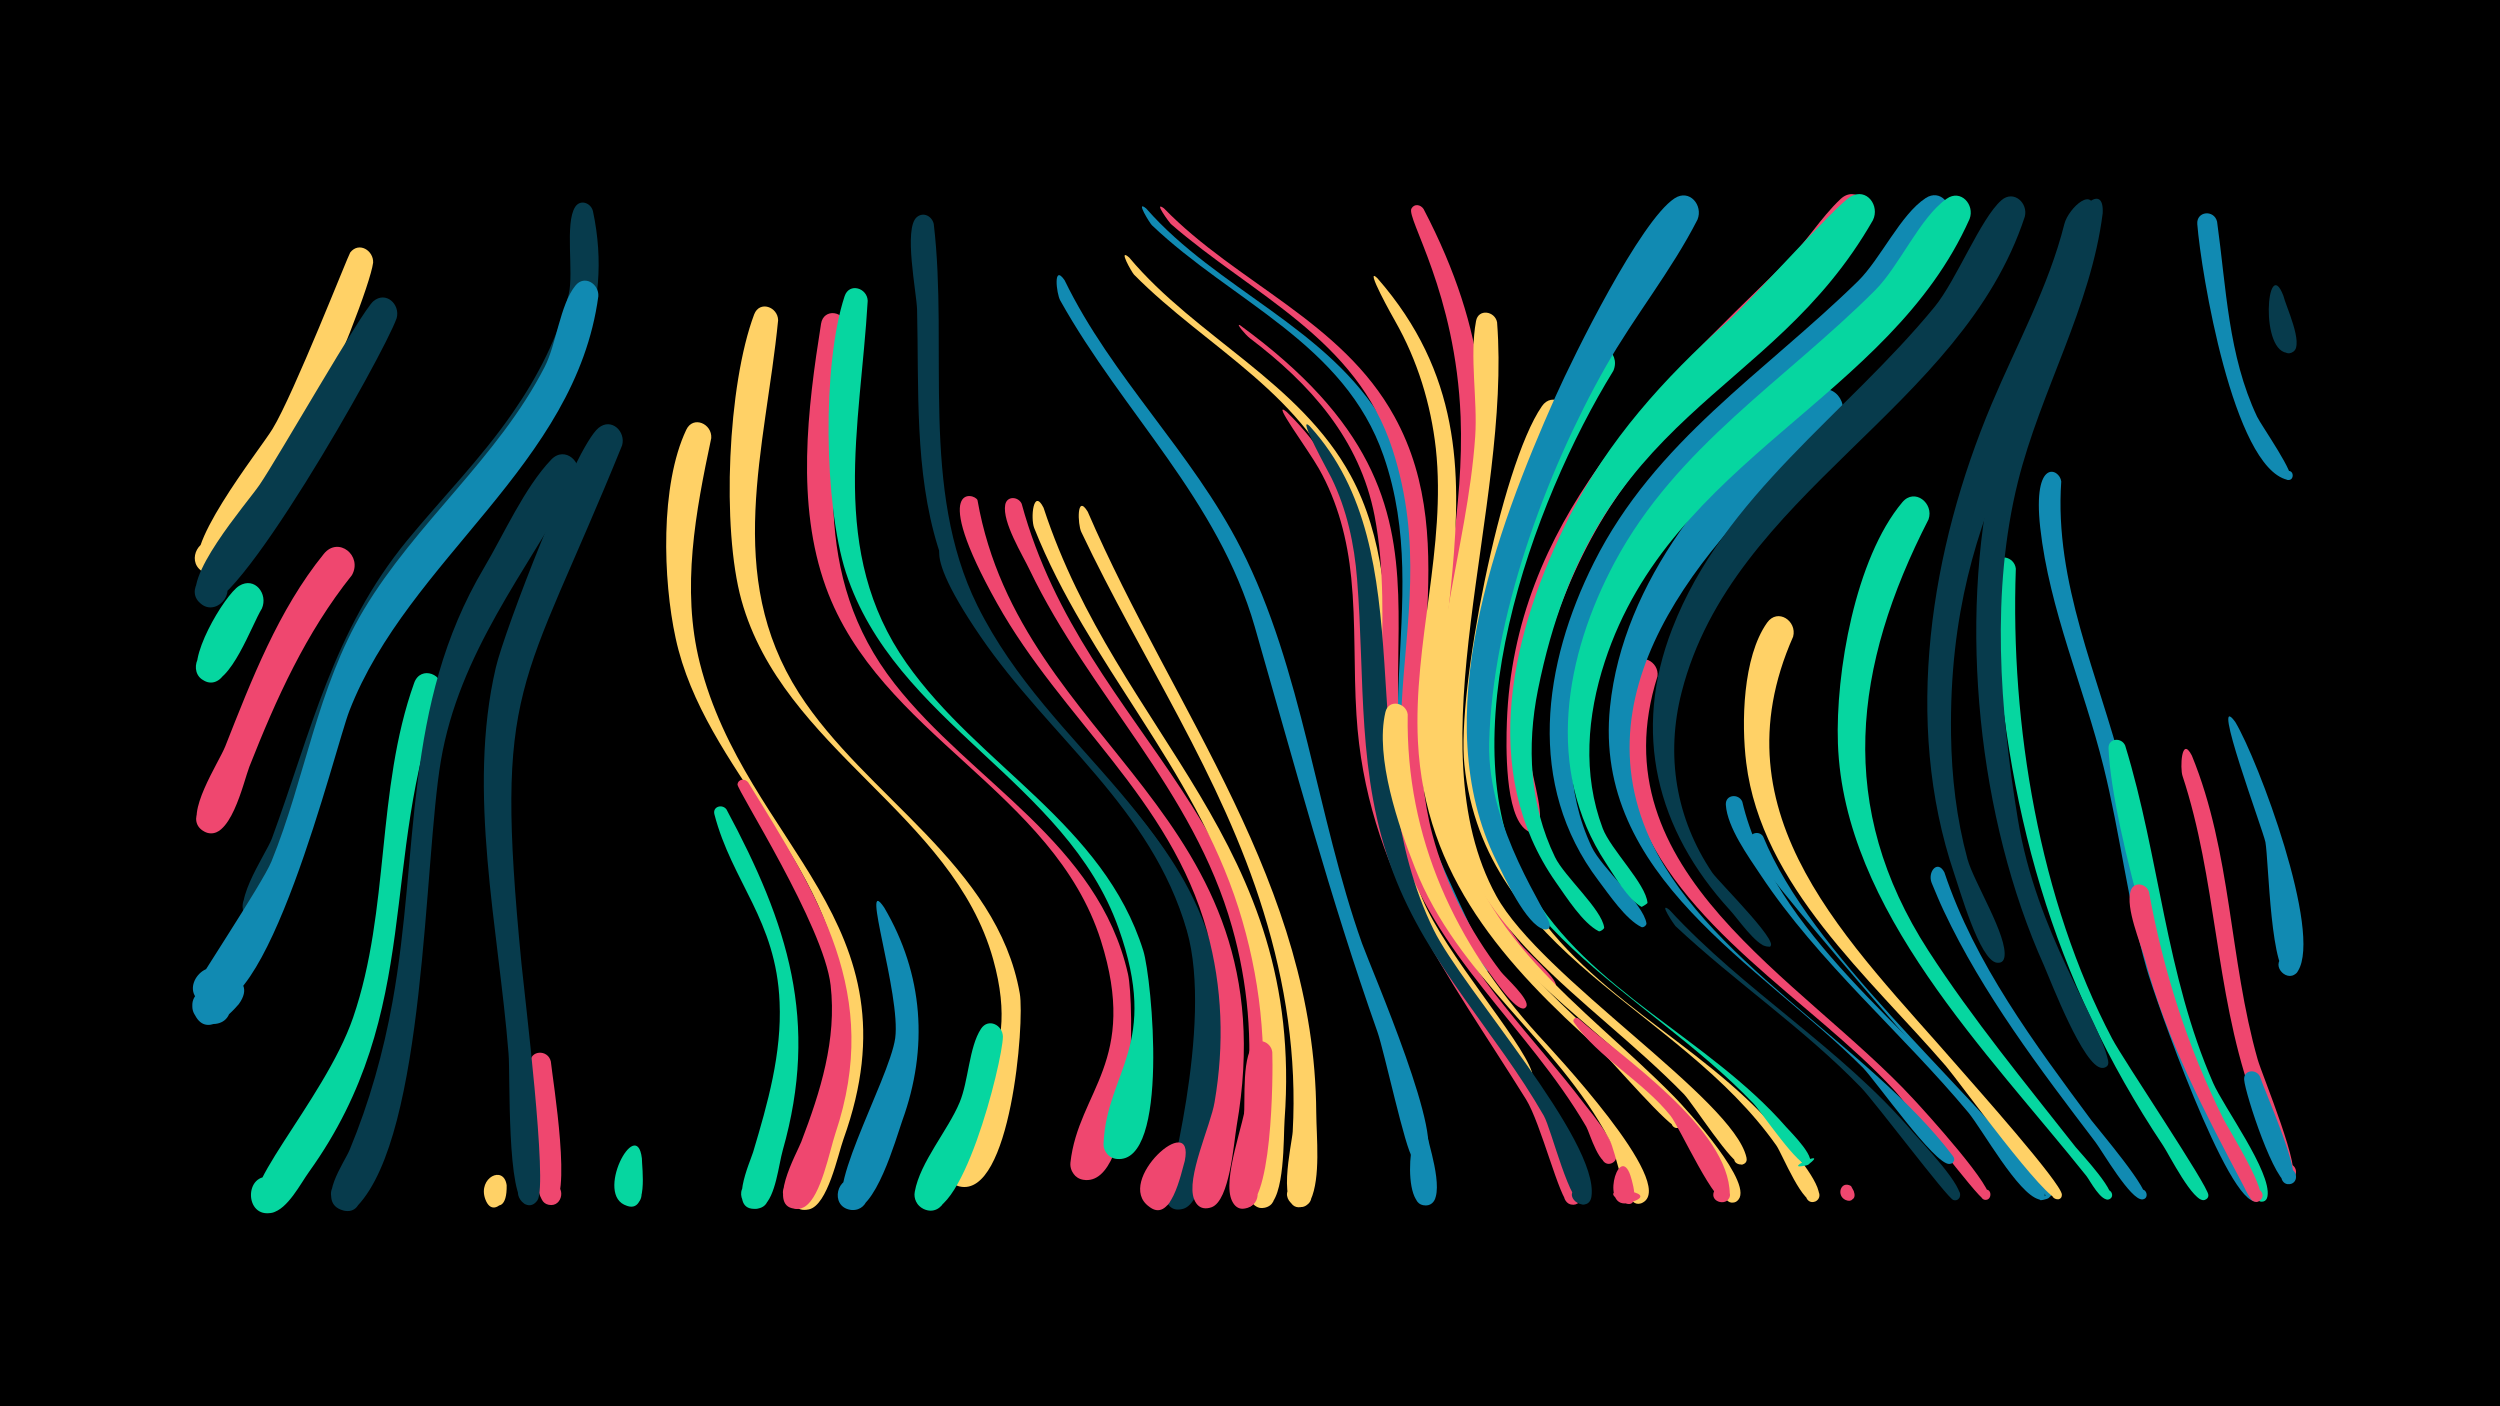<svg width="1200" height="675" viewBox="-500 -500 1200 675" xmlns="http://www.w3.org/2000/svg"><path d="M-500-500h1200v675h-1200z" fill="#000"/><path d=""  fill="#06d6a0" /><path d=""  fill="#073b4c" /><path d=""  fill="#ef476f" /><path d=""  fill="#073b4c" /><path d=""  fill="#073b4c" /><path d=""  fill="#118ab2" /><path d=""  fill="#06d6a0" /><path d=""  fill="#073b4c" /><path d=""  fill="#073b4c" /><path d=""  fill="#ef476f" /><path d="M-385.4-18c-4.7 5.5-16 16.7-21.4 4.4-5.7-13.2 17.8-17.8 17.5-3.3-0.4 14.4-23.6 8.6-17.3-4.3 7.7-15.5 31.7-11.2 21.2 3.2z"  fill="#118ab2" /><path d="M-374.3-207.9c-4.7 7.5-15.2 37.4-25.8 35.2-10.1-2-6.1-17.7 3.7-14.6 11.5 3.6 1.6 20.9-7.3 12.8-8-7.3 11.6-40.1 18.5-44.3 7.5-4.6 14 3.9 10.9 10.9z"  fill="#06d6a0" /><path d=""  fill="#ffd166" /><path d=""  fill="#ffd166" /><path d=""  fill="#ffd166" /><path d="M-331.1-223.9c-22.1 27.7-36.3 59.2-49.2 91.9-2.8 7.2-9.4 37.6-21.7 31.1-8.9-4.7-0.7-18.4 7.7-12.7 8.4 5.7-1.3 18.3-9 11.8-8.4-7.1 8.3-32.1 11.4-39.9 12.6-31.9 25.5-65.5 47.3-92.4 7-8.7 18.8 0.9 13.5 10.2z"  fill="#ef476f" /><path d="M-320.9-373.9c-2.6 19.3-61.8 162.4-82.3 148-7.6-5.3-0.9-17.5 7.7-13.9 10 4.2 2.6 19.6-6.9 14.4-13.8-7.6 27.3-58.9 33.2-68.7 10.1-16.5 36.5-83.8 37.3-84.7 4.2-5.4 11.3-0.9 11 4.9z"  fill="#ffd166" /><path d="M-309.6-347.3c-6.2 17.7-79.4 147.1-93.5 137.4-8.9-6 1.4-19.6 9.5-12.5 8.2 7-3.5 19.3-10.8 11.4-9.7-10.2 23-47.5 29-56.3 9-13.2 49.1-83.5 54.6-88.1 6-5.1 13 1.5 11.2 8.1z"  fill="#073b4c" /><path d=""  fill="#ffd166" /><path d="M-288-167.8c-30.3 79.7-8.2 152.9-63.6 230.2-4.2 5.8-10.3 18-17.8 19.7-13.5 3-13.5-19.9-0.1-17 11.5 2.5 6.6 20.5-4.6 16.7-17-5.7 29.7-52.9 43.6-93.4 17.8-52 10.9-109.1 29.3-160.6 3.1-8.7 14.9-4.2 13.2 4.4z"  fill="#06d6a0" /><path d=""  fill="#073b4c" /><path d=""  fill="#ffd166" /><path d="M-256.8 68.9c0.4 21.2-17.2 1.5-6.2-0.4 13.7-2.5 0.6 20.1-4.1 7-3.6-10.2 8.9-16.5 10.3-6.6z"  fill="#ffd166" /><path d="M-215.4-398.7c20.7 96.8-81 152.2-115.6 229.4-8 17.7-30.6 106.7-42 111.9-11.1 5.1-15.4-14.8-3.2-14.7 12.3 0.1 7.8 19.9-3.3 14.7-12-5.6 7.2-32.5 10-40.1 18.9-51.4 29.3-99.8 65.1-143.3 16.8-20.4 35.5-39.3 50.5-61.1 12-17.3 21.9-36.4 26.9-56.9 2.5-10.3-2-34.1 3.1-41.9 2.5-3.8 7.5-1.9 8.5 2z"  fill="#073b4c" /><path d="M-235.6 9.5c0.9 8.8 10.8 68.8 0.1 68.9-7 0-6.4-11 0.5-10.3 6.9 0.7 5.2 11.6-1.6 10.2-7.9-1.7-5.1-21.9-5.5-27.4-1-13.5-2.6-26.9-3.4-40.4-0.4-6.5 8.5-7 9.9-1z"  fill="#ef476f" /><path d="M-223-270.1c-24.6 44.7-56.7 83.7-65.4 135.4-8.2 48.5-7.2 178.7-40 213.5-8.1 8.6-19.1-7.6-8.1-12 12.8-5.1 12.9 18.9 0 13.8-11.3-4.5 1.7-22.4 4.3-28.6 9.5-22.9 16.2-46.7 20.6-71.1 13.1-72.6 4.7-142.2 43.9-208.3 9.6-16.2 19.4-38.5 32.3-52 6.6-6.9 15.7 1.5 12.4 9.3z"  fill="#073b4c" /><path d="M-212.8-357.8c-10.9 81.1-91.1 125.9-119.5 199-6.9 17.7-40.3 155.9-70.3 140.3-12.6-6.5 2.5-24.6 11.2-13.4 8.7 11.2-12.6 21.3-15.8 7.4-0.3-1.3 33.3-51.6 37.5-62 16.3-40.1 21.8-83.1 44.3-120.8 25-41.8 64.4-72.9 86.8-116.5 5.7-11 7.4-30 14.8-39.1 4.3-5.4 11.4-0.8 11 5.1z"  fill="#118ab2" /><path d="M-201.4-286.2c-48.6 119.7-61.5 113-48.3 248.7 1.5 15.4 12.7 106.2 7.7 113.6-5.4 7.9-14.8-5.9-5.4-8 8-1.7 8 11.9 0 10.1-9.5-2.1-7.6-62.4-8.5-72.5-4.8-60.3-20.1-125.5-6.1-185.3 4.1-17.6 37.9-105.7 49.3-115 6.2-5.1 13.2 1.8 11.3 8.4z"  fill="#073b4c" /><path d="M-191.9 56c0 4.4 3.3 27.2-7.7 22.6-6.9-2.9-1.8-13.5 4.8-9.9 5.6 3.1 1.9 11.9-4.2 10.1-16.2-4.8 4.6-43.8 7.1-22.8z"  fill="#06d6a0" /><path d=""  fill="#ef476f" /><path d=""  fill="#06d6a0" /><path d="M-158.6-289.7c-7.5 35.4-14.5 72.1-5.5 107.9 22.3 88.1 106.4 124.2 69 228.5-2.7 7.5-7.6 31.8-16.6 33.8-13 2.9-9.3-19.9 2.1-13.1 11.4 6.8-6.9 20.9-10.5 8.1-1.7-6.2 25.7-72.1 24.5-95.4-3.2-66.3-66.4-110.3-80.1-173.8-6.1-28-7.5-73.4 5.1-100 3.3-7 12.5-2.9 12 4z"  fill="#ffd166" /><path d="M-151.3-111.5c29.6 55.1 44.6 101.7 27 163.7-1.9 6.7-3.4 22.3-9.3 26.7-7.3 5.4-15.3-6.6-7.4-11.2 9.2-5.4 14.6 11.5 4.1 12.5-14 1.3-3.1-22.3-1.6-27.2 7-23.4 13.8-47.3 12.7-72-1.6-39.4-22.9-57.7-31.3-90.2-0.9-3.7 3.8-5 5.8-2.3z"  fill="#06d6a0" /><path d="M-140.9-124.5c34 55.3 64.3 101.7 41.9 168.5-2.8 8.4-6.9 30.3-14.6 35.1-9.5 6-15.8-11.6-4.7-13 9.5-1.2 10.6 13.9 1 14.1-15.5 0.3-0.1-26.9 1.9-32.1 9.2-24.1 17.1-49 14.1-75.2-3.3-28.6-45.1-93.9-44.7-96.4 0.4-2.7 3.6-2.9 5.1-1z"  fill="#ef476f" /><path d="M-126.5-346.3c-6.1 61.8-26.3 122.2 10 179 31.8 49.6 95.2 82.6 106 144.2 2.4 14-4.4 98.2-28.9 92.6-8.7-2-7.2-15.4 1.8-15.3 9 0.1 10.3 13.5 1.5 15.3-5.3 1.1-10.1-3.6-9.2-8.9 6.2-35.1 37-46.5 22-100.2-19.5-69.8-100.9-100.8-120.8-172.3-9.6-34.5-6.6-103.4 6.1-137.2 2.6-6.8 11.4-3.6 11.5 2.8z"  fill="#ffd166" /><path d=""  fill="#06d6a0" /><path d=""  fill="#ef476f" /><path d="M-94.1-343.4c-6 61.1-17.4 119.4 23.6 171.7 37.1 47.3 97.6 76.2 111.9 139.1 3.2 13.8 3.7 103-21.4 98.9-8.5-1.4-7.8-14.3 0.8-14.8 8.6-0.5 10.7 12.3 2.4 14.6-5 1.4-9.9-2.8-9.4-8 3.8-34.5 33-48.6 14.6-106.7-22.7-71.5-106.4-98.8-132-169.6-14.4-39.9-8.8-85.5-2.3-126.4 1.2-7.7 11.6-6.2 11.8 1.2z"  fill="#ef476f" /><path d="M-83.5-355.6c-3.5 60.3-19 120.4 18.6 173.9 34.8 49.5 94.7 77.3 113.7 138.1 4.1 13.2 12.7 102.4-12.7 99.9-8.3-0.8-8.4-13.2-0.1-14.2 8.3-1 11 11.1 3.1 13.8-4.7 1.6-9.7-2.1-9.4-7.1 1.6-34.7 27.3-46.9 7.2-103.3-25.1-70.6-107.5-98.5-130.9-170.8-10.5-32.6-11.4-99.7-0.6-132.5 2.2-6.7 10.9-4 11.1 2.2z"  fill="#06d6a0" /><path d="M-75.6-64.4c18.9 32.1 21.3 67.5 8.7 102.3-3 8.5-13.1 44.8-25 42.8-10-1.7-6.5-17.2 3.3-14.5 8.3 2.3 6.2 15.1-2.5 14.6-17.7-1 18-62.3 20.8-82.5 2.8-20.8-17.1-80.1-5.3-62.7z"  fill="#118ab2" /><path d=""  fill="#ffd166" /><path d="M-51.8-392.5c7.1 60-6.8 127 20.9 183.1 35.5 71.6 107.5 102.8 117.1 191.7 0.9 8.1 5.9 46.6-6.2 48.1-7.1 0.8-9.5-9.6-2.7-11.9 7.9-2.7 11.5 9.9 3.4 11.8-13.3 3-4.7-28.1-4.5-33.4 0.9-24.6-4.1-49.1-14-71.7-26.9-61.7-91.9-97.6-112-162.7-11.3-36.5-9.1-75.9-10-113.8-0.2-8.2-6.6-39.1-0.1-44.5 3.3-2.7 7.3-0.3 8.1 3.3z"  fill="#073b4c" /><path d="M-42-238.2c27.2 109.3 155.8 129.4 124.4 278.4-1.8 8.3-4.8 37.2-14.4 40-12.3 3.6-10.1-18.5 1.3-12.7 11.4 5.8-5.4 20.4-9.7 8.3-0.3-0.9 23.1-83.8 10.1-129.1-17-59-65.8-92.6-99-141.1-34.4-50.2-14-46.7-12.7-43.8z"  fill="#073b4c" /><path d="M-30.8-259.9c20.9 118.6 150.5 149.4 124.4 300.3-1.4 8.2-3.3 36-12.1 39.1-11.7 4-10.6-17.4 0.6-12.3 11.2 5.1-4.3 20-8.9 8.5-4.1-10.1 8-35.6 9.8-46.7 4.7-27.4 3.8-55.2-3.6-82-17.7-63.9-69.7-101.8-100.8-157.4-33-58.9-10.5-52.9-9.4-49.5z"  fill="#ef476f" /><path d="M-18.6-2.4c-0.2 12.1-20.5 93.6-38.8 82.3-7.6-4.7-1.9-16.8 6.6-13.8 9.9 3.4 3.6 18.7-5.9 14.2-3.1-1.5-4.9-4.9-4.2-8.3 2.5-14.1 15.9-29.4 21.5-42.8 4.3-10.2 4.5-26.6 10.3-35.4 3.5-5.3 10.4-1.8 10.5 3.8z"  fill="#06d6a0" /><path d="M-9.6-258.2c30.8 112.8 133.8 153.8 118.8 296.2-0.9 8.3-0.9 37.8-9.7 41.5-10.8 4.6-11.2-15.9-0.2-11.7 11 4.2-2.8 19.3-7.9 8.7-5-10.2 5.9-37.5 7.1-49.1 2.9-27.7 0.5-55.6-7.1-82.4-18.6-66.1-68.2-111.2-97.1-171.3-3.5-7.4-13.3-23.1-11.8-31.4 0.8-4.4 6.3-4 7.9-0.5z"  fill="#ef476f" /><path d="M0.9-256.3c35.8 109.3 125.5 160.5 115.7 293.8-0.6 8.2 0.3 37.8-8.3 41.7-7.6 3.5-12.5-8.8-4.5-11.4 8-2.7 11.5 10.1 3.3 11.9-14.3 3.1-2.7-37.1-2.1-43.2 3.6-34.1-0.2-68-10.5-100.6-21.4-67.4-72.4-117.6-98.1-182.5-1.8-4.7-0.4-19.4 4.5-9.7z"  fill="#ffd166" /><path d="M11-365.5c22.6 46.6 61.2 82.6 84.6 128.6 29.7 58.2 36.3 128.2 58.2 189.8 4.3 12 41.7 97.9 29.4 103.6-6.7 3.1-9.4-8.8-2-8.9 8.7 0 3.2 14-3.1 8.1-3.4-3.2-13.7-51.3-16.9-60.3-22.8-64.5-40-128.9-58.9-194.5-17.6-61.2-63.2-102.6-93.4-156.7-1.8-3.2-3.5-17.8 2.1-9.7z"  fill="#118ab2" /><path d="M22.1-254.4c41.4 95.9 109 178.8 109.7 288.5 0.1 11.7 2.2 31.2-2.7 41.9-3.9 8.5-16.3-0.8-9.2-6.9 7.1-6.1 14.4 7.6 5.5 10.1-13.4 3.8-5.2-30.5-4.9-36 2-35.9-3.4-71.2-14-105.5-20.2-65.7-58.4-121-87.5-182.4-1.7-3.6-2.3-18.6 3.1-9.7z"  fill="#ffd166" /><path d="M50.2-399.9c34.1 38.9 87.4 57.1 114.2 103 34 58 5.6 124.5 18.2 186.6 2.9 14.3 32.3 73.7 32.3 74.4-0.1 4.5-7.4 1.5-4.2-1.8 2.7-2.8 6.2 2.6 2.6 4-5.9 2.2-19.4-25.5-21.8-29.9-42.2-78.4-2.2-145-27.4-217.6-18.7-54-72.7-74-111.2-110.7-0.8-0.7-8.3-12.6-2.7-8z"  fill="#118ab2" /><path d="M42-376.4c32.1 38.3 82 59.8 106.4 104.8 31.8 58.7 6.6 136.3 34.4 203.2 11 26.3 47.3 67.2 52.5 82.9 1.4 4.3-6.4 3.8-4.5-0.3 1.9-4.1 7.3 1.6 3.1 3.3-4.8 1.9-16.9-19.2-19.5-22.6-31.6-41.2-54.1-86.8-59.2-139.1-3.7-38.4 3.6-78.8-9.4-116-17.4-49.7-66.6-72.6-101.5-108-0.9-0.9-8-13.2-2.3-8.2z"  fill="#ffd166" /><path d="M58.7-400c35 36 85.5 54.2 110.6 99.9 34.6 62.7 0.6 134.3 18.2 200.5 6.4 24 17.9 46.4 33 66.1 2 2.6 14.1 13.4 12.1 16.7-1.6 2.6-5.3-1-2.8-2.7 2.2-1.4 4.3 2.2 2 3.4-4.1 2.1-15.6-15.4-17.9-18.3-78.2-97.9-16.2-159.2-45.5-249.9-17.2-53.2-67.2-74.1-106.4-108.2-0.4-0.3-8.8-11.5-3.3-7.5z"  fill="#ef476f" /><path d="M68.7 57.2c-1.7 5.6-6.7 31.3-17.7 21.5-6.1-5.4 1-15.4 8.2-11.3 8.3 4.7 0.2 17.4-7.6 11.8-17.1-12.2 22.1-47 17.1-22z"  fill="#ef476f" /><path d=""  fill="#ffd166" /><path d=""  fill="#06d6a0" /><path d="M95.2-343.9c126.5 92.2 44.6 161.2 94.2 275 16.8 38.5 46.2 66 71.1 98.8 2.6 3.4 21.2 25.3 13 28.5-3.8 1.5-6.6-3.9-3.1-6.2 4-2.6 7.8 3.8 3.5 6-6.1 3.1-10.8-14.5-12.5-17.4-28.7-49-73-81.6-90.5-138.2-15.9-51.5-1.2-103.3-11.1-155-7.1-36.7-30.8-63.2-59.8-85.2-2.1-1.6-7.1-7.5-4.8-6.3z"  fill="#ef476f" /><path d="M110.7 5c0.4 9.8 0.2 78.2-14.7 74.4-7.1-1.8-5.6-12.7 1.8-12.5 8.6 0.3 7.4 13.8-1.1 12.6-11.6-1.7-1.2-28.6-0.2-34.9 1.9-11.5-1-32.2 4.2-42 2.7-5.2 9.4-2.6 10 2.4z"  fill="#ef476f" /><path d="M117.6-302.3c66.5 64.5 29.8 163.5 66.4 243.9 6.8 14.9 88.4 128.7 73 136.1-6.6 3.2-9.4-8.7-2.1-8.8 7.4-0.1 4.9 11.9-1.8 8.9-4.5-2-13.4-38.5-20.6-50.1-37.9-60.9-76.8-109.7-81.4-184.6-1.4-21.9-0.3-43.9-2.5-65.7-1.8-18.3-6.4-36.3-15.5-52.4-5.1-9.1-23.6-33.9-15.5-27.3z"  fill="#ef476f" /><path d="M128.7-295.4c56 61.6 19.6 160.5 59.5 241.8 13.9 28.3 79.5 101.1 75.7 127.9-1.2 8.5-14.2 1.1-7.5-4.2 5.8-4.6 11.1 6.4 4 8.1-6.7 1.6-15.7-36.3-19.4-42.7-23.1-40.3-55.6-72.4-72.3-116.7-17.6-46.6-13.4-92.4-17.3-140.8-1.3-16.8-4.9-33.4-12.3-48.6-0.8-1.7-17.2-31.3-10.4-24.8z"  fill="#073b4c" /><path d=""  fill="#ef476f" /><path d="M183.3-399.7c63.3 121.1 0 179.9 15.5 281.8 4 26.1 15 50.5 31.2 71.2 2.6 3.3 17.4 16.3 16.8 19.8-0.5 3-5.1 0.2-2.6-1.6 2.1-1.6 3.9 2.4 1.3 3-5.6 1.2-21.7-21.5-25-25.8-60.2-77.4-16-161.9-19.4-248.6-2.4-59.9-26.2-95.3-23.6-100 1.4-2.5 4.4-1.9 5.8 0.2z"  fill="#ef476f" /><path d="M161.2-366.4c79.4 90.9 2.5 188.7 42 284.9 18.8 45.6 57.6 71.8 91.1 105.7 2.3 2.3 15.2 12.5 12.3 16.3-1.9 2.6-5.8-0.7-3.6-3 2.5-2.8 6.1 2.4 2.6 3.8-3.3 1.4-32.9-33.2-37.6-37.4-45.8-40.8-84.2-83.4-87.4-148-2.3-47.2 13.7-93.3 8.6-140.6-2.4-21.4-8.8-42.3-19.5-61.1-0.6-1-15.5-27.5-8.5-20.6z"  fill="#ffd166" /><path d="M175.7-157.1c-1 59.6 22.9 110.1 62.3 153.6 7.1 7.8 67.1 71.5 50.6 80.7-6.1 3.4-9.4-7.7-2.5-8.2 6.9-0.5 5.3 10.9-1.2 8.4-5.9-2.2-9.1-24.4-12.4-30.4-25.6-48-72.8-78.1-93.3-130.4-7.9-20.1-19.3-53-14.2-74.8 1.5-6.4 9.9-4.6 10.7 1.1z"  fill="#ffd166" /><path d="M185.6 47.2c1.1 5.2 9.4 31.3-1.3 31.4-7 0.1-6.5-10.9 0.5-10.3 6.9 0.7 5.3 11.6-1.6 10.2-12.1-2.5-4.5-53.7 2.4-31.3z"  fill="#118ab2" /><path d="M196.4-118.9c9.6 68.2 62.9 100.3 107.3 145.4 5.4 5.5 39.8 43.1 30 50-5 3.5-9-5.8-2.9-7 6-1.1 5.7 9.1-0.3 7.6-5.7-1.5-16-30.9-20.7-37.2-29.6-39.4-75.5-62.5-101.8-105.2-8.4-13.6-21.6-36.3-20.7-52.9 0.3-5.6 7.5-5.4 9.1-0.7z"  fill="#ffd166" /><path d=""  fill="#118ab2" /><path d="M218.6-345.3c6.9 89.1-40.4 202.5-0.4 275.3 21.4 39.1 113.9 97.6 120.1 125.6 1.2 5.3-8.2 3.8-5.3-0.9 2.8-4.7 8.5 2.8 3.3 4.3-4.3 1.2-23.8-29.5-28.1-33.9-46.9-47.9-105.8-78-116.9-150.8-8.4-55 13.1-110.2 16.8-164.8 1.2-17.7-2.8-38.3 0.4-55.4 1.1-6.1 9.1-4.8 10.1 0.6z"  fill="#ffd166" /><path d=""  fill="#06d6a0" /><path d=""  fill="#06d6a0" /><path d="M252.6-298.5c-27.8 69.5-63.4 165.2-16.9 233.8 32.2 47.6 89.5 69.6 123.8 115.5 2.5 3.3 19.2 22.8 11.8 25.9-4.2 1.8-6.6-5-2.2-6.3 3.7-1.1 6 4.2 2.5 6.2-5.8 3.2-16.1-22.6-18.9-26.7-47.2-67-140-90.8-149.8-182.9-3.7-35 17.4-143.4 37.2-172 4.9-7.2 14.4-0.9 12.5 6.5z"  fill="#ffd166" /><path d="M257.7-11.1c20.6 18.5 72.4 52.9 72.6 84.4 0 6.2-10.1 4.1-7.5-1.6 2.6-5.7 10.9 0.6 6.2 4.6-5 4.3-22.8-35.4-27.2-40.8-13.1-16.4-34.7-27.9-46.3-44.7-1-1.5 0.9-2.9 2.2-1.9z"  fill="#ef476f" /><path d="M274.4-322c-38.8 63-81.1 178.8-40.7 248 29.1 49.8 86.5 72.4 123.6 114.9 1.4 1.7 17.1 16.9 9.7 18.5-13.1 2.9 11.7-8.6 1.1-0.5-3.8 2.9-22.9-25.6-26.4-29.2-53.4-55.8-133.4-84.9-136.2-174-1.8-59.2 23.8-135.8 55.3-185.7 5.6-8.8 17.6-1.2 13.6 8z"  fill="#06d6a0" /><path d="M282.1 62.9c0.8 1.9 6.5 19.2-3.2 14.1-17.5-9.1 22.2-5.1 3.2 0.3-14 4-5.7-27.3 0-14.4z"  fill="#ef476f" /><path d="M295.6-175.4c-29.8 94 69.2 144.8 123 203.1 4.4 4.7 40.8 44.6 35.8 47.8-3.3 2.1-5.6-3.9-1.7-4.5 3.9-0.6 3.4 5.9-0.3 4.8-3.3-1-37.2-46.2-43.5-52.9-39.9-43-104-78.3-124-136-6.3-18-11.1-49.2-1.6-67 3.8-7.2 13.2-2.4 12.3 4.7z"  fill="#ef476f" /><path d="M301.3-63.3c35.9 39.1 82.5 66.3 117.2 107.1 3.4 4 25.5 27 21.9 31.3-3 3.7-7.1-3.6-2.3-4.1 4.1-0.5 3.4 6.2-0.5 5-2.9-0.9-37.7-47.2-44.3-54-27.5-28.4-60.3-50.5-89.1-77.5-0.5-0.5-8.5-12.2-2.9-7.8z"  fill="#073b4c" /><path d=""  fill="#06d6a0" /><path d="M314.8-394.6c-12.6 24.7-30.3 46.4-44 70.5-29.2 51.5-54.5 121-56 180.7-1 41.5 28.8 81.8 29.1 87.3 0.2 4.7-7.3 0.6-3.3-1.8 3.5-2 4.5 4.9 0.6 4-8.6-2-19.4-25.6-23-33-33.7-68.2-0.3-158.2 28.5-222.9 8.8-19.7 40.6-84.2 57.1-95 7.2-4.7 13.8 3.4 11 10.2z"  fill="#118ab2" /><path d="M336.3-115.2c14.6 62.4 81.7 109.9 120.9 157.3 3.1 3.7 27.6 30.4 23.5 33.3-3 2.1-5.4-3.5-1.8-4.2 3.6-0.6 3.4 5.5-0.2 4.5-10.1-2.6-27-33.3-33.9-41.7-32.1-38.5-71.9-72.1-99.7-114-5.9-8.9-16-22.8-16.7-33.7-0.3-5 6.2-5.5 7.9-1.5z"  fill="#118ab2" /><path d="M346.3-98.5c22.9 55.9 95.4 117.4 134.4 166.8 0.8 1 5.8 6 1.7 7.2-10.7 3.2 9.3-7.9 0.9-0.4-0.6 0.5-127-143.2-137-159.7-2.2-3.6-4.2-7.2-6.1-10.9-2-4 3.8-6.5 6.1-3z"  fill="#118ab2" /><path d="M360.7-194.4c-38.2 86.4 27.2 146.5 79.7 207 6.6 7.6 49.2 55.4 49.3 60.8 0.1 4.3-6.9 1.7-4-1.5 2.4-2.7 5.9 2.2 2.6 3.7-5.4 2.3-48.2-56.8-54.2-63.8-36.6-42.5-88.6-86.7-95.9-145.6-2.4-19.1-1.7-50.8 10-67.3 5.1-7.2 14.5-0.8 12.5 6.7z"  fill="#ffd166" /><path d=""  fill="#ffd166" /><path d="M381.9-297.1c-52.6 46.9-123.9 117.6-91.6 195.9 25.3 61.2 106.4 102.2 147.1 156.1 3.1 4.1-6 5.1-4 0.5 2.1-4.7 7.4 2.9 2.3 3.3-7 0.5-35.3-39.9-41.6-46.3-49.6-49.6-129.6-91.8-121.3-173 6.2-60.6 50.7-113.6 96.7-150.3 9.6-7.7 20.2 5 12.4 13.9z"  fill="#118ab2" /><path d="M389.8 71.7c2.8 7.8-10.2 3.4-4.6-1 5.3-4.2 6.9 8 0.7 5.3-4.7-2.1-2.3-9.6 2.6-6.7z"  fill="#ef476f" /><path d="M395.7-394.2c-42.5 73.5-109.5 85.1-147.4 187-7.9 21.3-14.1 43.9-14.3 66.8-0.1 9.7 7.4 28.8 4.6 37-2.4 6.8-11.9-1.4-5.5-4.7 7.5-3.9 6.6 11.5-0.4 6.6-10.5-7.2-9.8-40.9-9.4-52 3.5-95.9 69.9-158.3 133.5-220.1 9.7-9.4 17-21.8 26.7-30.9 7.2-6.7 16.1 2.5 12.2 10.3z"  fill="#ef476f" /><path d="M399-394.3c-49.5 86.7-133.6 90-160.8 225.5-5.4 27-4 55 8.2 80.2 4.4 9.2 22.5 25.1 23.6 33.8 0.1 0.7-1.9 2.1-2.6 1.8-7.7-3.9-15.6-16.5-20.5-23.4-37.7-53.8-21.1-121.2 6.4-175.6 18.6-36.7 45.3-66.3 75.7-93.5 11.5-10.2 52.5-56.4 59.4-60.2 7.7-4.3 14 4.5 10.6 11.4z"  fill="#06d6a0" /><path d="M425.7-250.7c-36.2 70.6-44.6 138.1-0.1 207 21.3 32.9 46.5 63.5 70.7 94.3 2.1 2.6 21.7 23.4 16 25.1-2.5 0.8-4.1-2.9-1.8-4.2 2.7-1.5 4.8 2.9 2 4.1-3.9 1.7-9.4-9.1-11-11.1-47.1-59.1-116.5-127.6-119.3-207.6-1.2-33.8 8.3-88.9 30.9-115.8 5.9-7.1 15.3 0.5 12.6 8.2z"  fill="#06d6a0" /><path d="M433.3-81.3c14.6 43.8 43.4 82.4 70.6 119.1 3.2 4.2 29.4 34.9 25.6 37.5-2.6 1.8-5.2-2.5-2.5-4 3.3-1.8 5 4.2 1.3 4.4-5.6 0.4-19.1-23-22.5-27.5-26.6-35-54-71.1-72.8-111-2.1-4.4-3.9-8.9-5.8-13.4-2.1-5.2 2.8-11.4 6.1-5.1z"  fill="#118ab2" /><path d="M435.2-394.7c-41.8 87.1-144 105.9-175.4 216.9-7.9 27.9-8.4 57.6 4.2 84.3 4.8 10.2 24.9 27.4 26.3 36.7 0.1 1-1.5 2.2-2.4 1.8-7.6-3.7-15.6-15.7-20.7-22.4-34.8-46.1-26.6-103.8-2.1-152.6 29.3-58.4 81.5-90.8 126.7-135 10.9-10.7 20.4-32 32.5-39.9 7.1-4.7 13.7 3.4 10.9 10.2z"  fill="#118ab2" /><path d="M445.4-394.9c-38.5 86.6-143.2 114.8-175.1 212.5-8.5 25.9-10.8 54-1 80 3.8 10.1 20.8 26.7 21.5 35.8 0 0.3-2.7 2-2.9 1.9-6.5-3.7-13-14.9-17.1-21.1-29.5-44.9-19.7-99.5 4.3-144.4 29.7-55.5 81.6-87.1 124.9-130.4 11.8-11.8 21.6-35.1 34.4-44 6.8-4.8 13.6 2.9 11 9.7z"  fill="#06d6a0" /><path d="M467.6-227c-2.7 74.6 11.3 159.2 46.2 225.5 5.4 10.3 46.4 71.1 46.2 75.1-0.2 4.2-7 2.3-5-1.4 2.3-4.4 7.9 2.2 3.2 3.8-5.3 1.7-17.2-22.1-19.9-26.1-53.4-80.1-76.2-163.7-81.1-259.7-0.3-5.6-1.7-13.1-0.3-18.6 1.7-6.5 10.1-4.5 10.7 1.4z"  fill="#06d6a0" /><path d="M471.9-396c-30.3 92.4-140.2 132.4-164.7 228.2-7.8 30.4-2.8 60.7 14.7 86.7 2.9 4.3 37.1 38 26 35.3-6.7-1.6 7 0.9 0.1 0.1-5.2-0.7-14-13.5-17.5-17.3-35.5-38.7-47.2-85.5-27.8-135.3 24.9-64.1 83.7-102.9 125.9-154.4 10.5-12.8 22.1-42.5 32.1-51.2 5.9-5.1 12.9 1.4 11.2 7.9z"  fill="#073b4c" /><path d="M489.4-268.9c-3.4 48.6 17.9 93.3 29.7 139.4 11.8 45.8 15.9 92.6 34 136.7 3.9 9.5 33.1 62.7 32.5 66.8-0.8 4.9-8.5 1.9-5.7-2.2 3.3-4.8 9 3.6 3.3 4.8-13.5 3-49.1-98.5-52.8-111.6-9.1-31.9-12.7-64.9-20.7-97-9.5-38.4-26-75.3-30.4-114.8-3.7-33.8 9.4-28.3 10.1-22.1z"  fill="#118ab2" /><path d="M504.9-397.2c-13.9 91.1-70.1 132.1-68.4 250 0.3 20.1 2.6 40.1 7.9 59.6 3 11 19.5 37.1 17.7 47.1-1.1 5.9-9.8 0.4-5.1-3.1 4.8-3.5 7.4 6.5 1.5 5.7-8.3-1-18-35.7-20.5-42.8-24.7-72.9-11.3-155.8 18-225.4 12-28.5 27.3-56.2 34.9-86.4 2-7.8 15.1-19.6 14-4.7z"  fill="#073b4c" /><path d="M509.3-397.7c-5.7 45.2-29.8 85.2-40.7 129-13 52.3-8.7 109.4 0 162.1 9 54.6 38.9 95.4 43.3 115.7 1.3 6.2-9.5 2.5-4.7-1.6 4.1-3.5 7.1 5.4 1.7 5.1-8.8-0.5-24.4-41.4-27.8-49.2-31.6-70.3-41.3-164.5-24-239.7 9.2-39.9 29.9-76.2 38.6-116.2 1.7-7.7 14.3-19.9 13.6-5.2z"  fill="#073b4c" /><path d="M520.1-142.1c16.5 53.8 19.4 109.9 42.2 161.9 5 11.5 28.1 42.8 26.1 54.4-1 5.9-9.8 0.4-5.1-3.1 4.1-3 7.5 4.7 2.6 5.7-6.7 1.4-22.8-39.3-25.8-45.6-17.4-36.1-46.5-133.2-48-172-0.2-5 6.3-5.4 8-1.3z"  fill="#06d6a0" /><path d="M531.5-71.9c7 38.2 18.4 74.2 35.8 109.1 2.5 5.1 22.7 36.7 16.9 39.4-3.3 1.5-6.1-3.1-3.2-5.4 2.9-2.2 6.7 1.8 4.3 4.5-3.9 4.6-7.4-4.8-8.3-6.3-18.6-35.2-37-70.2-47.4-108.9-2.2-8.1-9.4-24.7-6.9-32.8 1.4-4.8 7.5-3.7 8.8 0.4z"  fill="#ef476f" /><path d=""  fill="#ffd166" /><path d="M552.1-137.3c19.1 46.6 17.9 97.8 31.6 145.9 2 7.1 22.1 55.2 16 57.2-4.7 1.6-6.8-6-2-7 4.2-0.9 6.2 5.1 2.3 6.9-7.6 3.5-17.8-35.7-19.7-41.2-17.1-49.6-16.4-102.7-32.7-152.1-1.2-3.5-0.6-19.7 4.5-9.7z"  fill="#ef476f" /><path d="M564.2-393.6c4.4 31.6 5.3 64.2 19.2 93.6 1.8 3.9 19.6 29.1 15.7 30.3-2.8 0.9-4-3.6-1.1-4.2 3.4-0.7 3.3 5.1-0.1 4.2-26-6.2-41.4-99.8-43.2-122.7-0.5-6.3 8.1-7.1 9.5-1.2z"  fill="#118ab2" /><path d="M572.9-153.5c11.1 18.5 41.9 101 30.1 119.6-4.3 6.7-13.7-2.6-7-6.9 6.7-4.3 11.3 8.1 3.4 9.2-9.6 1.3-10.4-55.5-12-64.2-1.1-5.6-26.8-74.5-14.5-57.7z"  fill="#118ab2" /><path d="M584.8 16.8c2 6.5 21.3 49.3 14.9 51.4-4.7 1.6-6.8-5.9-1.9-7 4.8-1.1 6.1 6.6 1.2 7.2-6.9 0.8-21.3-43.4-21.8-50.1-0.4-4.8 5.8-5.4 7.6-1.5z"  fill="#118ab2" /><path d="M596-358.1c1.2 5.1 9.9 23.2 4.8 26.9-5 3.5-8.8-5.8-2.9-6.9 5.1-0.9 6.1 7.2 1 7.5-14.6 1-10.8-48-2.9-27.5z"  fill="#073b4c" /><path d=""  fill="#118ab2" /><path d=""  fill="#ffd166" /><path d=""  fill="#ffd166" /><path d=""  fill="#ef476f" /><path d=""  fill="#ffd166" /><path d=""  fill="#118ab2" /><path d=""  fill="#118ab2" /><path d=""  fill="#ffd166" /><path d=""  fill="#118ab2" /></svg>